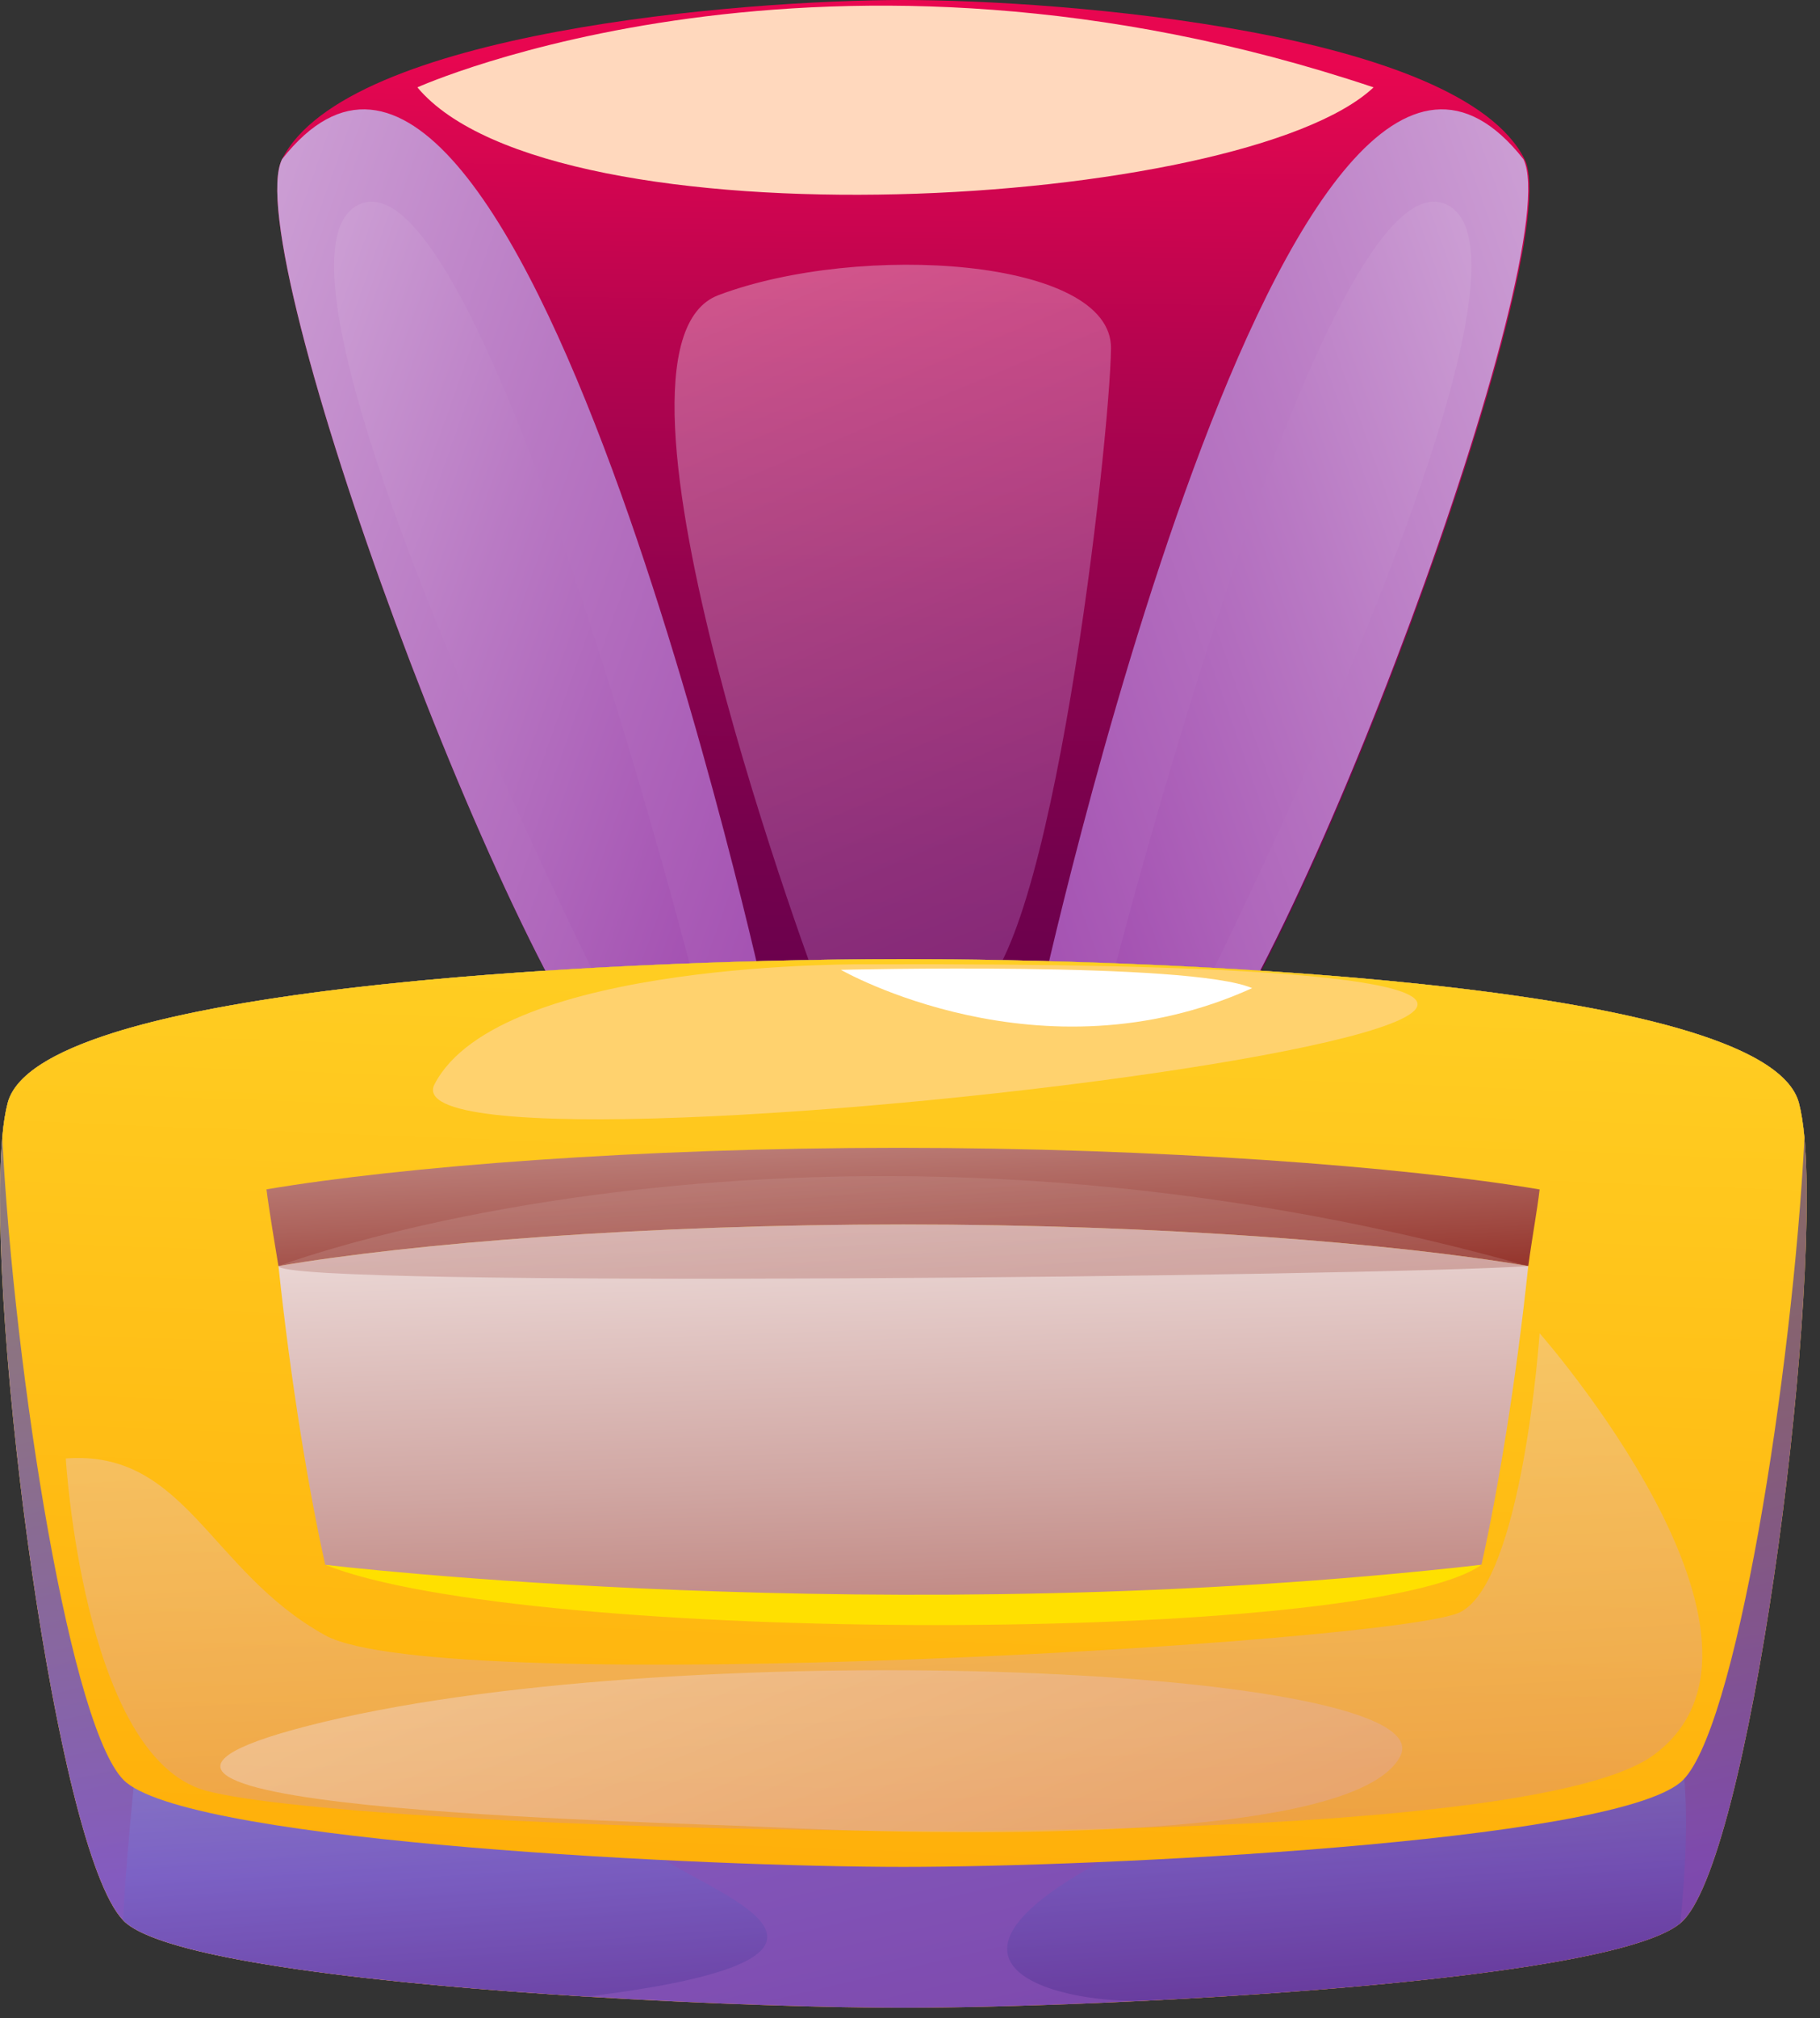 <svg width="129" height="143" viewBox="0 0 129 143" fill="none" xmlns="http://www.w3.org/2000/svg">
<rect x="0" y="0" width="129" height="143" fill="#333333" stroke="none"/>
<path d="M83.066 78.515C74.337 86.824 64.026 77.77 64.026 77.77C64.026 77.77 54.337 86.281 45.789 79.224C45.521 79.007 45.254 78.768 44.987 78.516C36.259 70.2 16.829 17.556 19.996 11.273C24.558 2.22 52.797 0 64.026 0C75.257 0 103.501 2.22 108.057 11.273C111.224 17.555 91.794 70.198 83.066 78.515Z" fill="url(#paint0_linear_4721_26429)"/>
<path opacity="0.38" d="M58.279 70.681C58.279 70.681 40.911 24.691 50.917 20.915C60.923 17.139 78.824 18.272 78.747 24.691C78.669 31.109 74.516 68.531 68.853 70.681C63.188 72.831 58.279 70.681 58.279 70.681Z" fill="url(#paint1_linear_4721_26429)"/>
<path d="M54.315 71.167L45.789 79.223C45.521 79.006 45.254 78.767 44.987 78.515C36.259 70.199 16.829 17.556 19.996 11.273C36.649 -9.894 54.315 71.167 54.315 71.167Z" fill="url(#paint2_linear_4721_26429)"/>
<path d="M49.225 69.612C49.225 69.612 34.115 10.342 25.431 14.496C16.747 18.649 43.178 71.166 43.178 71.166L49.225 69.612Z" fill="url(#paint3_linear_4721_26429)"/>
<path d="M73.656 71.167L82.182 79.223C82.45 79.006 82.717 78.767 82.984 78.515C91.713 70.199 111.142 17.556 107.975 11.273C91.322 -9.894 73.656 71.167 73.656 71.167Z" fill="url(#paint4_linear_4721_26429)"/>
<path d="M78.746 69.612C78.746 69.612 93.856 10.342 102.54 14.496C111.225 18.649 84.793 71.166 84.793 71.166L78.746 69.612Z" fill="url(#paint5_linear_4721_26429)"/>
<path d="M119.099 136.269C113.885 140.55 77.881 142.256 64.026 142.256C50.179 142.256 14.168 140.549 8.954 136.269C4.109 132.306 -0.974 93.28 0.161 80.611V80.589C0.247 79.606 0.377 78.789 0.544 78.152C2.865 69.33 47.944 67.956 64.025 67.956C80.107 67.956 125.187 69.33 127.508 78.152C127.674 78.788 127.804 79.62 127.898 80.604C127.898 80.611 127.898 80.611 127.898 80.618C129.027 93.302 123.944 132.306 119.099 136.269Z" fill="url(#paint6_linear_4721_26429)"/>
<path d="M119.098 136.27C115.454 139.264 96.761 140.999 81.113 141.766C74.374 142.106 68.199 142.257 64.027 142.257C58.777 142.257 50.331 142.011 41.588 141.469C27.285 140.593 12.186 138.923 8.953 136.269C8.874 136.204 8.794 136.132 8.715 136.045C3.942 131.041 -0.953 93.07 0.16 80.611V80.589C0.247 79.606 0.376 78.789 0.543 78.152C2.864 69.33 47.943 67.956 64.025 67.956C80.106 67.956 125.186 69.33 127.507 78.152C127.673 78.788 127.803 79.62 127.897 80.604C127.897 80.611 127.897 80.611 127.897 80.618C129.026 93.302 123.943 132.307 119.098 136.27Z" fill="url(#paint7_linear_4721_26429)"/>
<path d="M119.099 136.27C115.455 139.263 96.762 140.998 81.115 141.765C74.432 141.957 63.331 138.902 80.558 130.619C68.62 125.545 37.3 125.143 47.158 131.801C50.919 134.342 64.01 138.719 41.59 141.469C27.287 140.594 12.188 138.923 8.955 136.27C8.876 136.205 8.796 136.133 8.717 136.046C9.042 129.885 9.918 122.466 9.918 122.466L118.558 122.271C118.558 122.271 120.256 124.714 119.099 136.27Z" fill="url(#paint8_linear_4721_26429)"/>
<path opacity="0.4" d="M127.9 80.618C127.9 80.611 127.9 80.611 127.9 80.604C127.806 79.62 127.676 78.789 127.51 78.152C125.189 69.33 80.109 67.956 64.027 67.956C47.945 67.956 2.866 69.33 0.545 78.152C0.379 78.788 0.249 79.606 0.162 80.589V80.611C-0.952 93.07 3.944 131.041 8.717 136.045C8.796 136.132 8.876 136.204 8.955 136.269C12.187 138.923 27.287 140.593 41.59 141.469C50.332 142.011 58.778 142.257 64.028 142.257C68.2 142.257 74.376 142.106 81.115 141.766C96.764 140.999 115.456 139.264 119.1 136.27C123.944 132.307 129.028 93.302 127.9 80.618Z" fill="url(#paint9_linear_4721_26429)"/>
<path d="M127.899 80.604C127.899 80.611 127.899 80.611 127.899 80.618C127.053 97.213 122.997 123.109 119.098 126.298C113.884 130.572 77.881 132.278 64.026 132.278C50.179 132.278 14.168 130.572 8.953 126.298C5.056 123.102 1.006 97.214 0.16 80.612V80.59C0.247 79.607 0.377 78.79 0.543 78.153C1.071 76.143 3.819 74.523 7.933 73.214C7.933 73.214 7.94 73.214 7.955 73.207C7.955 73.207 7.955 73.207 7.962 73.207C7.962 73.207 7.969 73.207 7.969 73.199C21.947 68.774 51.617 67.957 64.025 67.957C77.46 67.957 111.121 68.918 123.205 74.371C125.584 75.448 127.124 76.699 127.507 78.153C127.675 78.788 127.805 79.62 127.899 80.604Z" fill="url(#paint10_linear_4721_26429)"/>
<path d="M61.68 68.326C61.68 68.326 35.414 67.939 30.802 76.817C26.188 85.695 166.08 67.948 61.68 68.326Z" fill="#FFD26E"/>
<path d="M109.127 84.278C99.567 82.658 82.039 81.327 63.643 81.327C45.254 81.327 28.449 82.658 18.889 84.27C19.008 85.352 19.592 88.844 19.735 89.708C29.201 88.088 45.825 86.758 64.026 86.758C82.226 86.758 98.865 88.088 108.324 89.708C108.595 87.664 108.963 85.72 109.127 84.278Z" fill="url(#paint11_linear_4721_26429)"/>
<path d="M64.026 113.478C51.582 113.478 32.891 112.32 23.052 110.873C21.897 105.712 20.601 97.88 19.738 89.706C29.198 88.088 45.827 86.758 64.026 86.758C82.23 86.758 98.863 88.089 108.321 89.707C107.458 97.879 106.161 105.711 105.005 110.872C95.166 112.319 76.472 113.478 64.026 113.478Z" fill="url(#paint12_linear_4721_26429)"/>
<path d="M23.051 110.873C23.051 110.873 62.833 115.649 105.004 110.872C97.012 116.559 37.261 116.573 23.051 110.873Z" fill="#FFE000"/>
<path opacity="0.43" d="M4.664 103.339C4.664 103.339 5.857 123.713 14.103 126.721C22.349 129.729 106.043 132.489 117.181 124.371C128.319 116.253 109.127 94.465 109.127 94.465C109.127 94.465 107.928 112.021 103.493 114.232C99.057 116.442 31.245 120.394 23.051 115.869C14.857 111.344 13.159 102.697 4.664 103.339Z" fill="url(#paint13_linear_4721_26429)"/>
<path d="M59.602 68.716C59.602 68.716 73.722 76.825 88.75 70.014C84.332 68.112 59.602 68.716 59.602 68.716Z" fill="white"/>
<path opacity="0.43" d="M54.505 129.459C46.468 129.055 -2.812 128.161 23.053 121.98C48.916 115.798 102.524 118.083 99.248 124.437C95.971 130.789 65.747 130.024 54.505 129.459Z" fill="url(#paint14_linear_4721_26429)"/>
<path d="M29.584 6.19C29.584 6.19 58.468 -6.836 97.359 6.19C88.108 14.874 39.212 17.706 29.584 6.19Z" fill="#FFD8BD"/>
<path d="M77.03 2.224C77.03 2.224 50.179 0.632 47.049 7.1C43.919 13.568 104.593 5.056 77.03 2.224Z" fill="#FFD8BD"/>
<path opacity="0.43" d="M19.738 89.706C19.738 89.706 57.246 75.363 108.324 89.709C97.128 90.441 20.002 91.289 19.738 89.706Z" fill="url(#paint15_linear_4721_26429)"/>
<defs>
<linearGradient id="paint0_linear_4721_26429" x1="64.141" y1="4.276" x2="63.099" y2="87.598" gradientUnits="userSpaceOnUse">
<stop stop-color="#E80650"/>
<stop offset="0.036" stop-color="#E00650"/>
<stop offset="0.261" stop-color="#B2044F"/>
<stop offset="0.476" stop-color="#8E024E"/>
<stop offset="0.677" stop-color="#74014D"/>
<stop offset="0.857" stop-color="#64004D"/>
<stop offset="1" stop-color="#5F004D"/>
</linearGradient>
<linearGradient id="paint1_linear_4721_26429" x1="50.482" y1="4.122" x2="97.113" y2="115.884" gradientUnits="userSpaceOnUse">
<stop stop-color="white"/>
<stop offset="0.176" stop-color="#E4CCE8"/>
<stop offset="0.477" stop-color="#B97AC4"/>
<stop offset="0.724" stop-color="#9A3EA9"/>
<stop offset="0.905" stop-color="#861998"/>
<stop offset="1" stop-color="#7F0B92"/>
</linearGradient>
<linearGradient id="paint2_linear_4721_26429" x1="-45.308" y1="14.578" x2="118.749" y2="72.725" gradientUnits="userSpaceOnUse">
<stop stop-color="white"/>
<stop offset="0.176" stop-color="#E4CCE8"/>
<stop offset="0.477" stop-color="#B97AC4"/>
<stop offset="0.724" stop-color="#9A3EA9"/>
<stop offset="0.905" stop-color="#861998"/>
<stop offset="1" stop-color="#7F0B92"/>
</linearGradient>
<linearGradient id="paint3_linear_4721_26429" x1="-28.308" y1="20.306" x2="101.93" y2="66.466" gradientUnits="userSpaceOnUse">
<stop stop-color="white"/>
<stop offset="0.176" stop-color="#E4CCE8"/>
<stop offset="0.477" stop-color="#B97AC4"/>
<stop offset="0.724" stop-color="#9A3EA9"/>
<stop offset="0.905" stop-color="#861998"/>
<stop offset="1" stop-color="#7F0B92"/>
</linearGradient>
<linearGradient id="paint4_linear_4721_26429" x1="173.279" y1="14.578" x2="9.223" y2="72.725" gradientUnits="userSpaceOnUse">
<stop stop-color="white"/>
<stop offset="0.176" stop-color="#E4CCE8"/>
<stop offset="0.477" stop-color="#B97AC4"/>
<stop offset="0.724" stop-color="#9A3EA9"/>
<stop offset="0.905" stop-color="#861998"/>
<stop offset="1" stop-color="#7F0B92"/>
</linearGradient>
<linearGradient id="paint5_linear_4721_26429" x1="156.28" y1="20.306" x2="26.042" y2="66.466" gradientUnits="userSpaceOnUse">
<stop stop-color="white"/>
<stop offset="0.176" stop-color="#E4CCE8"/>
<stop offset="0.477" stop-color="#B97AC4"/>
<stop offset="0.724" stop-color="#9A3EA9"/>
<stop offset="0.905" stop-color="#861998"/>
<stop offset="1" stop-color="#7F0B92"/>
</linearGradient>
<linearGradient id="paint6_linear_4721_26429" x1="60.697" y1="170.378" x2="66.353" y2="25.799" gradientUnits="userSpaceOnUse">
<stop stop-color="#FFA400"/>
<stop offset="0.127" stop-color="#FFAC07"/>
<stop offset="0.691" stop-color="#FFCD22"/>
<stop offset="1" stop-color="#FFDA2C"/>
</linearGradient>
<linearGradient id="paint7_linear_4721_26429" x1="43.778" y1="5.77" x2="96.449" y2="231.655" gradientUnits="userSpaceOnUse">
<stop stop-color="white"/>
<stop offset="0.087" stop-color="#FBF4F3"/>
<stop offset="0.243" stop-color="#F1D6D4"/>
<stop offset="0.451" stop-color="#E0A5A2"/>
<stop offset="0.701" stop-color="#C9615C"/>
<stop offset="0.986" stop-color="#AC0D05"/>
<stop offset="1" stop-color="#AA0800"/>
</linearGradient>
<linearGradient id="paint8_linear_4721_26429" x1="60.495" y1="82.774" x2="66.325" y2="161.918" gradientUnits="userSpaceOnUse">
<stop offset="0.222" stop-color="white"/>
<stop offset="0.29" stop-color="#F9F4F3"/>
<stop offset="0.412" stop-color="#EAD6D4"/>
<stop offset="0.573" stop-color="#D0A6A2"/>
<stop offset="0.767" stop-color="#AD635C"/>
<stop offset="0.989" stop-color="#810F05"/>
<stop offset="1" stop-color="#7F0B00"/>
</linearGradient>
<linearGradient id="paint9_linear_4721_26429" x1="64.572" y1="158.082" x2="63.805" y2="54.529" gradientUnits="userSpaceOnUse">
<stop offset="0.247" stop-color="#0000FF"/>
<stop offset="0.356" stop-color="#0000B3"/>
<stop offset="0.459" stop-color="#000073"/>
<stop offset="0.552" stop-color="#000042"/>
<stop offset="0.632" stop-color="#00001E"/>
<stop offset="0.698" stop-color="#000008"/>
<stop offset="0.74"/>
</linearGradient>
<linearGradient id="paint10_linear_4721_26429" x1="61.054" y1="156.671" x2="65.955" y2="31.383" gradientUnits="userSpaceOnUse">
<stop stop-color="#FFA400"/>
<stop offset="0.127" stop-color="#FFAC07"/>
<stop offset="0.691" stop-color="#FFCD22"/>
<stop offset="1" stop-color="#FFDA2C"/>
</linearGradient>
<linearGradient id="paint11_linear_4721_26429" x1="62.41" y1="53.525" x2="64.739" y2="98.334" gradientUnits="userSpaceOnUse">
<stop stop-color="white"/>
<stop offset="0.087" stop-color="#F9F4F3"/>
<stop offset="0.243" stop-color="#EAD6D4"/>
<stop offset="0.451" stop-color="#D0A6A2"/>
<stop offset="0.701" stop-color="#AD635C"/>
<stop offset="0.986" stop-color="#810F05"/>
<stop offset="1" stop-color="#7F0B00"/>
</linearGradient>
<linearGradient id="paint12_linear_4721_26429" x1="62.572" y1="44.239" x2="65.973" y2="150.282" gradientUnits="userSpaceOnUse">
<stop offset="0.222" stop-color="white"/>
<stop offset="0.29" stop-color="#F9F4F3"/>
<stop offset="0.412" stop-color="#EAD6D4"/>
<stop offset="0.573" stop-color="#D0A6A2"/>
<stop offset="0.767" stop-color="#AD635C"/>
<stop offset="0.989" stop-color="#810F05"/>
<stop offset="1" stop-color="#7F0B00"/>
</linearGradient>
<linearGradient id="paint13_linear_4721_26429" x1="59.741" y1="57.338" x2="67.293" y2="193.831" gradientUnits="userSpaceOnUse">
<stop stop-color="white"/>
<stop offset="0.087" stop-color="#FBF4F3"/>
<stop offset="0.243" stop-color="#F1D6D4"/>
<stop offset="0.451" stop-color="#E0A5A2"/>
<stop offset="0.701" stop-color="#C9615C"/>
<stop offset="0.986" stop-color="#AC0D05"/>
<stop offset="1" stop-color="#AA0800"/>
</linearGradient>
<linearGradient id="paint14_linear_4721_26429" x1="38.402" y1="78.146" x2="96.171" y2="218.226" gradientUnits="userSpaceOnUse">
<stop stop-color="white"/>
<stop offset="0.087" stop-color="#FBF4F3"/>
<stop offset="0.243" stop-color="#F1D6D4"/>
<stop offset="0.451" stop-color="#E0A5A2"/>
<stop offset="0.701" stop-color="#C9615C"/>
<stop offset="0.986" stop-color="#AC0D05"/>
<stop offset="1" stop-color="#AA0800"/>
</linearGradient>
<linearGradient id="paint15_linear_4721_26429" x1="57.474" y1="24.664" x2="67.989" y2="128.965" gradientUnits="userSpaceOnUse">
<stop stop-color="white"/>
<stop offset="0.087" stop-color="#F9F4F3"/>
<stop offset="0.243" stop-color="#EAD6D4"/>
<stop offset="0.451" stop-color="#D0A6A2"/>
<stop offset="0.701" stop-color="#AD635C"/>
<stop offset="0.986" stop-color="#810F05"/>
<stop offset="1" stop-color="#7F0B00"/>
</linearGradient>
</defs>
</svg>
